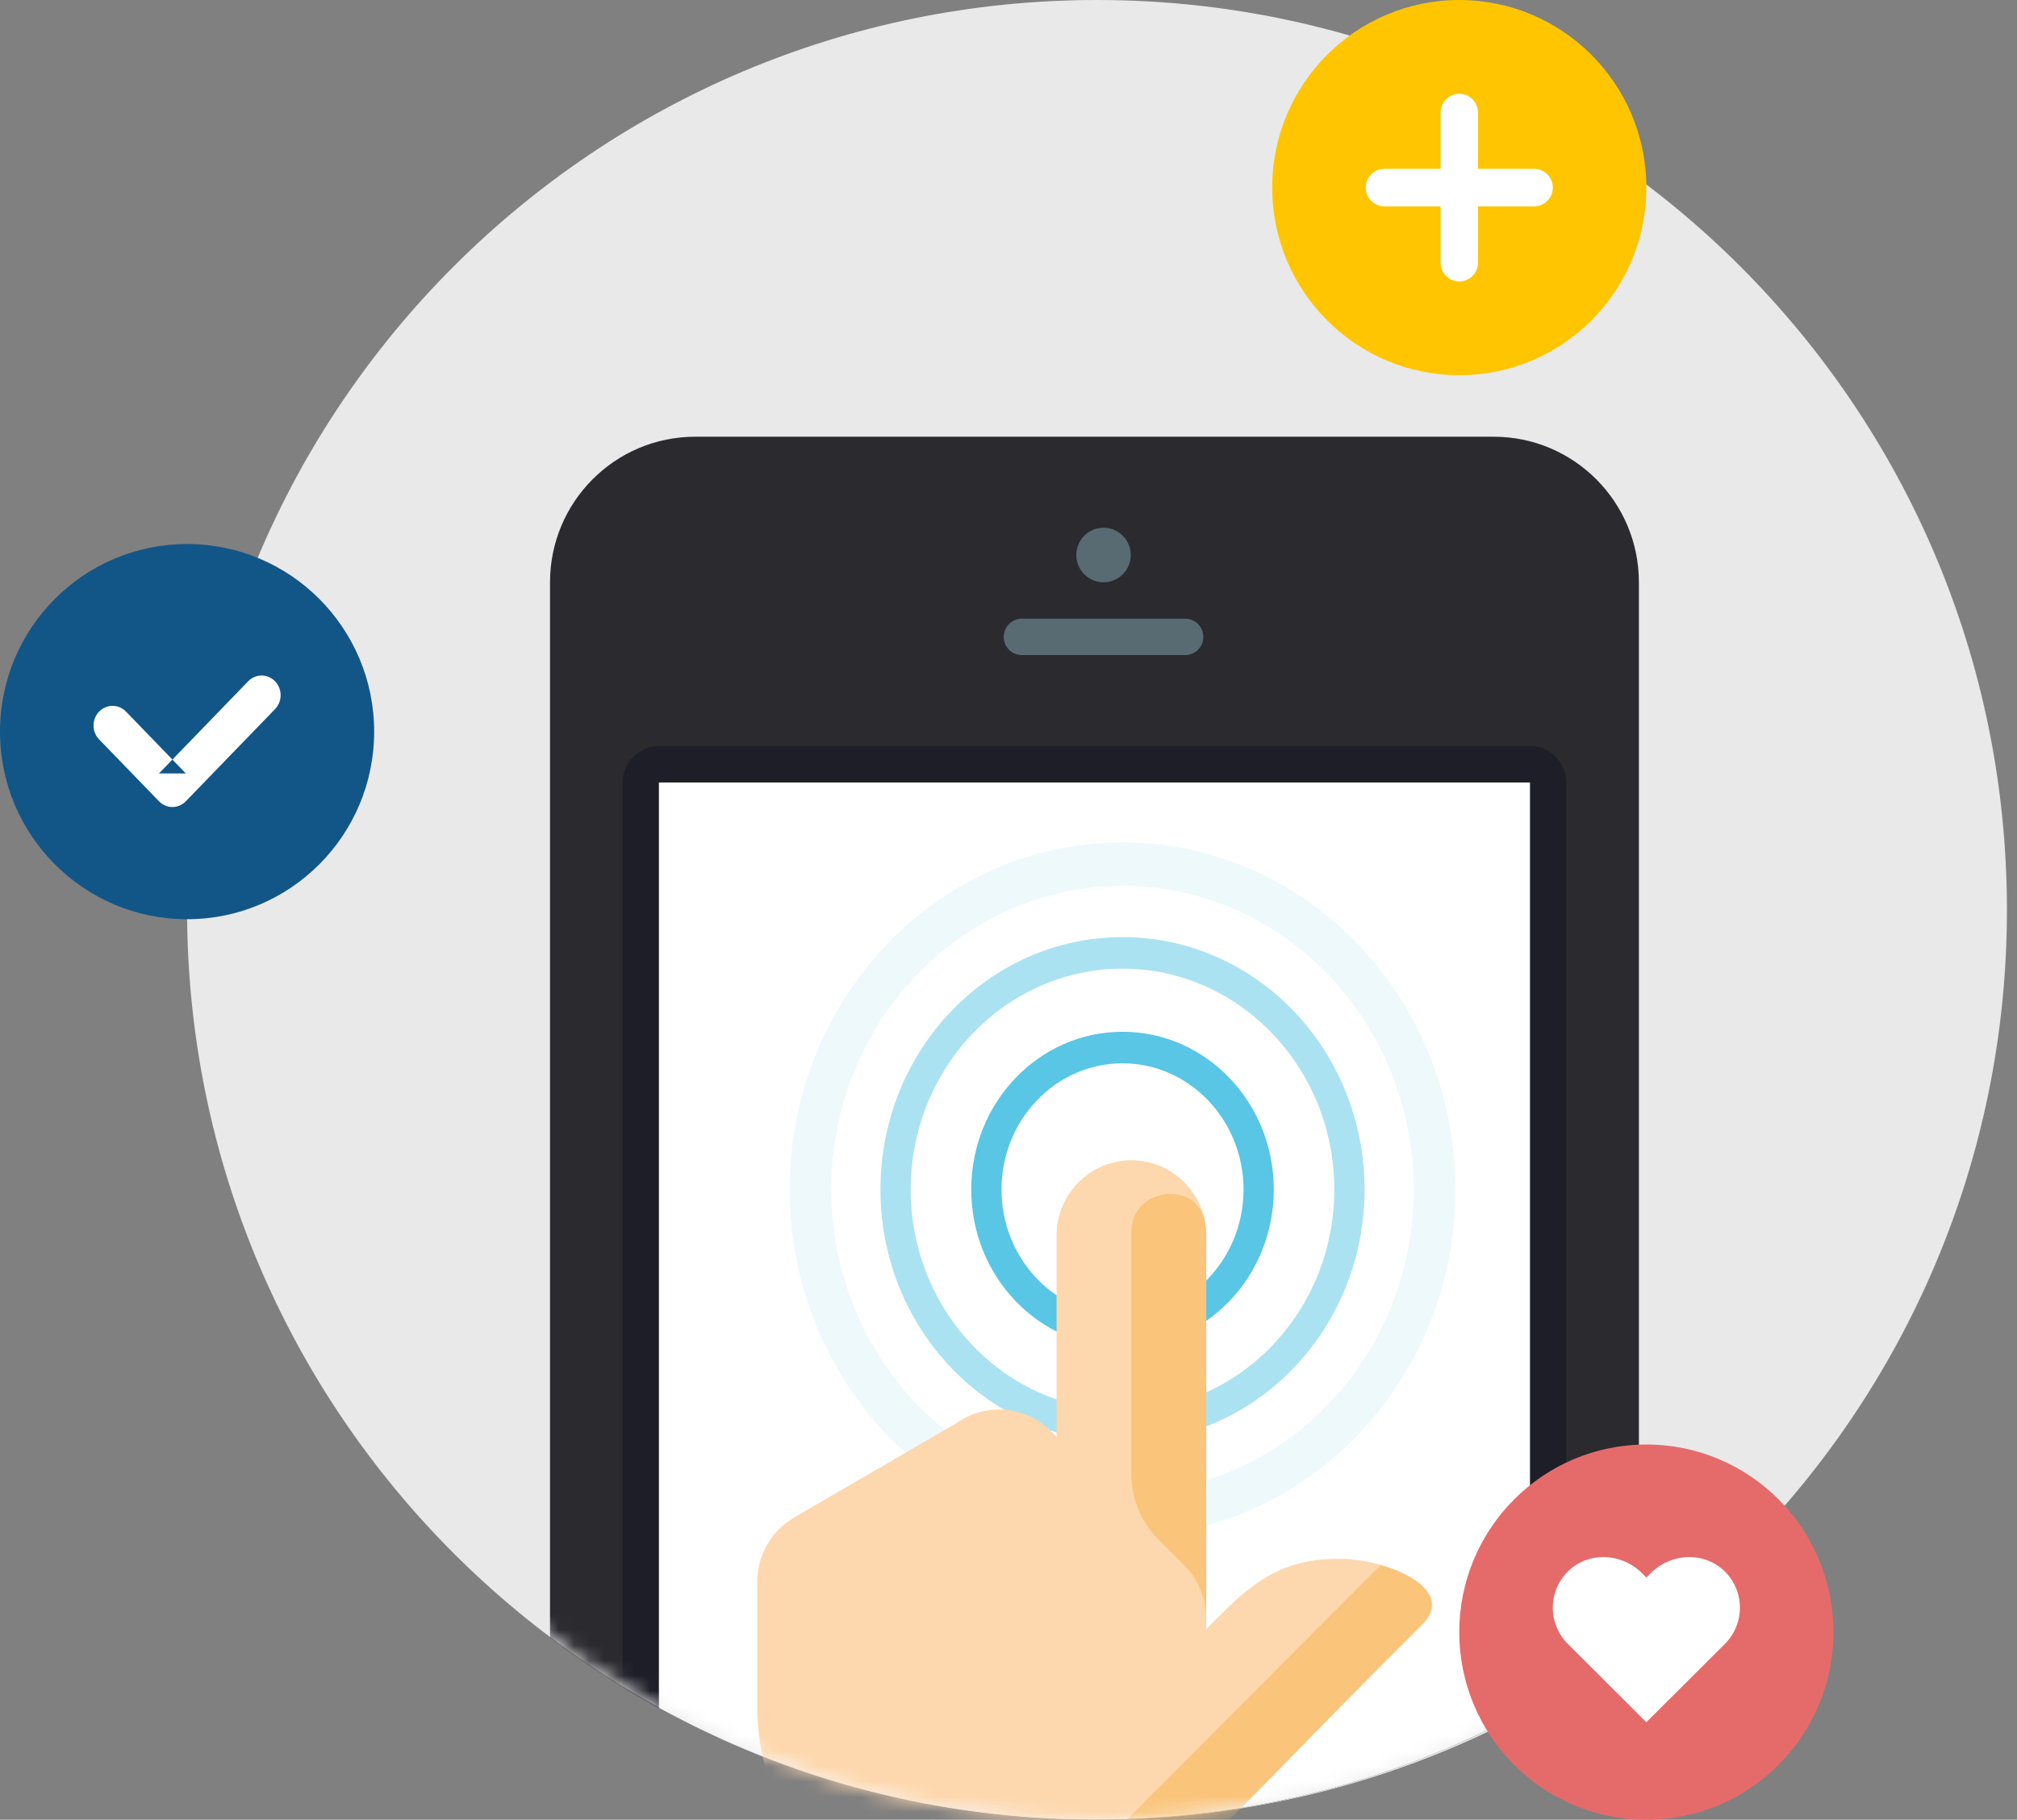 <?xml version="1.0" encoding="UTF-8"?>
<svg width="133px" height="120px" viewBox="0 0 133 120" version="1.1" xmlns="http://www.w3.org/2000/svg" xmlns:xlink="http://www.w3.org/1999/xlink">
    <rect x="0" y="0" width="133" height="120" fill="#808080" stroke="none"/>
    <!-- Generator: Sketch 39.1 (31720) - http://www.bohemiancoding.com/sketch -->
    <title>service-ui</title>
    <desc>Created with Sketch.</desc>
    <defs>
        <path d="M60,0 C26.863,0 0,26.863 0,60 C0,93.136 26.863,120 60,120 C93.136,120 120,93.136 120,60 C120,26.863 93.136,0 60,0 L60,0 Z" id="path-1"></path>
    </defs>
    <g id="首頁" stroke="none" stroke-width="1" fill="none" fill-rule="evenodd">
        <g id="service-ui">
            <g id="ICON" transform="translate(12.336, 0)">
                <mask id="mask-2" fill="white">
                    <use xlink:href="#path-1"></use>
                </mask>
                <use id="Shape" fill="#E9E9E9" xlink:href="#path-1"></use>
                <g id="Group" mask="url(#mask-2)">
                    <g transform="translate(23.439, 28.454)" id="Shape">
                        <path d="M62.719,0.346 L10.067,0.346 C4.78,0.346 0.493,4.644 0.493,9.946 L0.493,79.548 C10.494,87.079 22.922,91.546 36.393,91.546 C49.863,91.546 62.294,87.079 72.292,79.548 L72.292,9.946 C72.292,4.644 68.005,0.346 62.719,0.346 L62.719,0.346 Z" fill="#2A2A2F"></path>
                        <path d="M65.112,20.745 L7.673,20.745 C6.352,20.745 5.28,21.82 5.28,23.146 L5.28,82.804 C14.346,88.35 24.997,91.546 36.393,91.546 C47.788,91.546 58.439,88.35 67.505,82.804 L67.505,23.146 C67.505,21.822 66.433,20.745 65.112,20.745 L65.112,20.745 Z" fill="#1D1E27"></path>
                        <path d="M7.673,84.189 C16.199,88.876 25.984,91.546 36.393,91.546 C46.8,91.546 56.586,88.876 65.112,84.189 L65.112,23.146 L7.673,23.146 L7.673,84.189 L7.673,84.189 Z" fill="#FFFFFF"></path>
                        <path d="M42.376,12.345 L31.606,12.345 C30.945,12.345 30.409,12.883 30.409,13.545 C30.409,14.209 30.945,14.745 31.606,14.745 L42.376,14.745 C43.037,14.745 43.572,14.209 43.572,13.545 C43.572,12.883 43.037,12.345 42.376,12.345 L42.376,12.345 Z M36.991,9.946 C37.982,9.946 38.786,9.14 38.786,8.146 C38.786,7.152 37.982,6.346 36.991,6.346 C35.999,6.346 35.196,7.152 35.196,8.146 C35.196,9.14 35.999,9.946 36.991,9.946 L36.991,9.946 Z" fill="#586A72"></path>
                    </g>
                </g>
                <g id="hand-touch-gestures-doubleclick-02" mask="url(#mask-2)">
                    <g transform="translate(37.009, 54.433)">
                        <g id="Group" transform="translate(2.467, 0)">
                            <path d="M22.206,9.445 C29.906,9.445 36.171,15.979 36.171,24.009 C36.171,32.04 29.906,38.573 22.206,38.573 C14.505,38.573 8.24,32.04 8.24,24.009 C8.24,15.979 14.505,9.445 22.206,9.445 L22.206,9.445 Z M22.206,7.365 C13.391,7.365 6.245,14.817 6.245,24.009 C6.245,33.202 13.391,40.654 22.206,40.654 C31.02,40.654 38.166,33.202 38.166,24.009 C38.166,14.817 31.02,7.365 22.206,7.365 L22.206,7.365 Z" id="Shape" fill="#59C6E5" opacity="0.504"></path>
                            <path d="M22.206,3.984 C32.794,3.984 41.408,12.967 41.408,24.009 C41.408,35.051 32.794,44.035 22.206,44.035 C11.618,44.035 3.004,35.051 3.004,24.009 C3.004,12.967 11.618,3.984 22.206,3.984 L22.206,3.984 Z M22.206,1.123 C10.086,1.123 0.26,11.369 0.26,24.009 C0.26,36.649 10.086,46.896 22.206,46.896 C34.326,46.896 44.151,36.649 44.151,24.009 C44.151,11.369 34.326,1.123 22.206,1.123 L22.206,1.123 Z" id="Shape" fill="#59C6E5" opacity="0.1"></path>
                            <path d="M22.206,15.687 C26.606,15.687 30.186,19.42 30.186,24.009 C30.186,28.598 26.606,32.332 22.206,32.332 C17.805,32.332 14.226,28.598 14.226,24.009 C14.226,19.42 17.805,15.687 22.206,15.687 L22.206,15.687 Z M22.206,13.606 C16.697,13.606 12.231,18.264 12.231,24.009 C12.231,29.755 16.697,34.412 22.206,34.412 C27.715,34.412 32.181,29.755 32.181,24.009 C32.181,18.264 27.715,13.606 22.206,13.606 L22.206,13.606 Z" id="Shape" fill="#59C6E5"></path>
                        </g>
                        <g id="hand-touch-gestures-finger-point-click-02" transform="translate(0, 21.031)">
                            <g id="XMLID_2_">
                                <g id="flat-icon-398">
                                    <path d="M38.909,27.328 C34.595,27.328 32.659,29.5 30.194,31.974 L30.194,5.998 C30.194,3.276 27.974,1.049 25.26,1.049 C22.546,1.049 20.325,3.276 20.325,5.998 L20.325,19.319 C18.679,17.292 15.805,16.883 13.671,18.42 L3.044,24.589 C1.576,25.445 0.587,27.031 0.587,28.852 L0.587,36.99 C0.587,45.837 7.737,53.008 16.56,53.008 C20.833,53.008 24.705,51.315 27.569,48.574 L44.473,31.645 C46.793,29.326 42.226,27.328 38.909,27.328 L38.909,27.328 Z" id="Shape" fill="#FDD7AD"></path>
                                    <path d="M25.255,5.762 L25.255,21.707 C25.255,23.343 25.903,24.911 27.056,26.068 L28.524,27.54 C29.544,28.448 30.189,29.772 30.189,31.239 L30.189,5.997 C30.189,5.714 30.165,5.436 30.119,5.166 C29.628,2.287 25.255,2.841 25.255,5.762 L25.255,5.762 Z" id="Shape" fill="#FAC47B"></path>
                                    <path d="M41.693,27.751 L23.893,45.601 C20.772,48.731 16.54,50.489 12.126,50.489 L7.932,50.489 C10.411,52.076 13.348,53.008 16.508,53.008 C24.952,53.008 27.507,48.583 44.42,31.645 C46.105,29.962 44.154,28.455 41.693,27.751 L41.693,27.751 Z" id="Shape" fill="#FAC47B"></path>
                                </g>
                            </g>
                        </g>
                    </g>
                </g>
            </g>
            <g id="check-copy-3" transform="translate(0, 35.876)">
                <g id="Group-3">
                    <ellipse id="Oval-6" fill="#125688" cx="12.336" cy="12.371" rx="12.336" ry="12.371"></ellipse>
                    <path d="M6.536,12.884 L10.482,16.962 C10.971,17.469 11.766,17.469 12.255,16.962 L18.137,10.884 C18.627,10.378 18.627,9.557 18.137,9.051 C17.648,8.545 16.853,8.545 16.364,9.051 L10.482,15.129 L12.255,15.129 L8.309,11.051 C7.82,10.545 7.025,10.545 6.536,11.051 C6.046,11.558 6.046,12.378 6.536,12.884 L6.536,12.884 Z" id="Check-Icon" fill="#FFFFFF"></path>
                </g>
            </g>
            <g id="check-copy-2" transform="translate(83.888, 0)">
                <g id="Group-3">
                    <ellipse id="Oval-6" fill="#FFC500" cx="12.336" cy="12.371" rx="12.336" ry="12.371"></ellipse>
                    <path d="M17.271,11.134 L13.57,11.134 L13.57,7.423 C13.57,6.739 13.018,6.186 12.336,6.186 C11.655,6.186 11.103,6.739 11.103,7.423 L11.103,11.134 L7.402,11.134 C6.721,11.134 6.168,11.688 6.168,12.371 C6.168,13.054 6.721,13.608 7.402,13.608 L11.103,13.608 L11.103,17.32 C11.103,18.003 11.655,18.557 12.336,18.557 C13.018,18.557 13.57,18.003 13.57,17.32 L13.57,13.608 L17.271,13.608 C17.952,13.608 18.505,13.054 18.505,12.371 C18.505,11.688 17.952,11.134 17.271,11.134 L17.271,11.134 Z" id="Path" fill="#FFFFFF"></path>
                </g>
            </g>
            <g id="check-copy-4" transform="translate(96.224, 95.258)">
                <g id="Group-3">
                    <ellipse id="Oval-6" fill="#E56B6B" cx="12.336" cy="12.371" rx="12.336" ry="12.371"></ellipse>
                    <path d="M9.496,7.423 C8.678,7.423 7.867,7.709 7.233,8.304 C5.839,9.614 5.814,11.805 7.158,13.146 L12.336,18.313 L17.515,13.146 C18.859,11.805 18.834,9.614 17.44,8.304 C16.806,7.709 15.995,7.423 15.177,7.423 C14.256,7.423 13.327,7.785 12.634,8.477 L12.336,8.774 L12.039,8.477 C11.346,7.785 10.417,7.423 9.496,7.423 L9.496,7.423 Z" id="heart" fill="#FFFFFF"></path>
                </g>
            </g>
        </g>
    </g>
</svg>